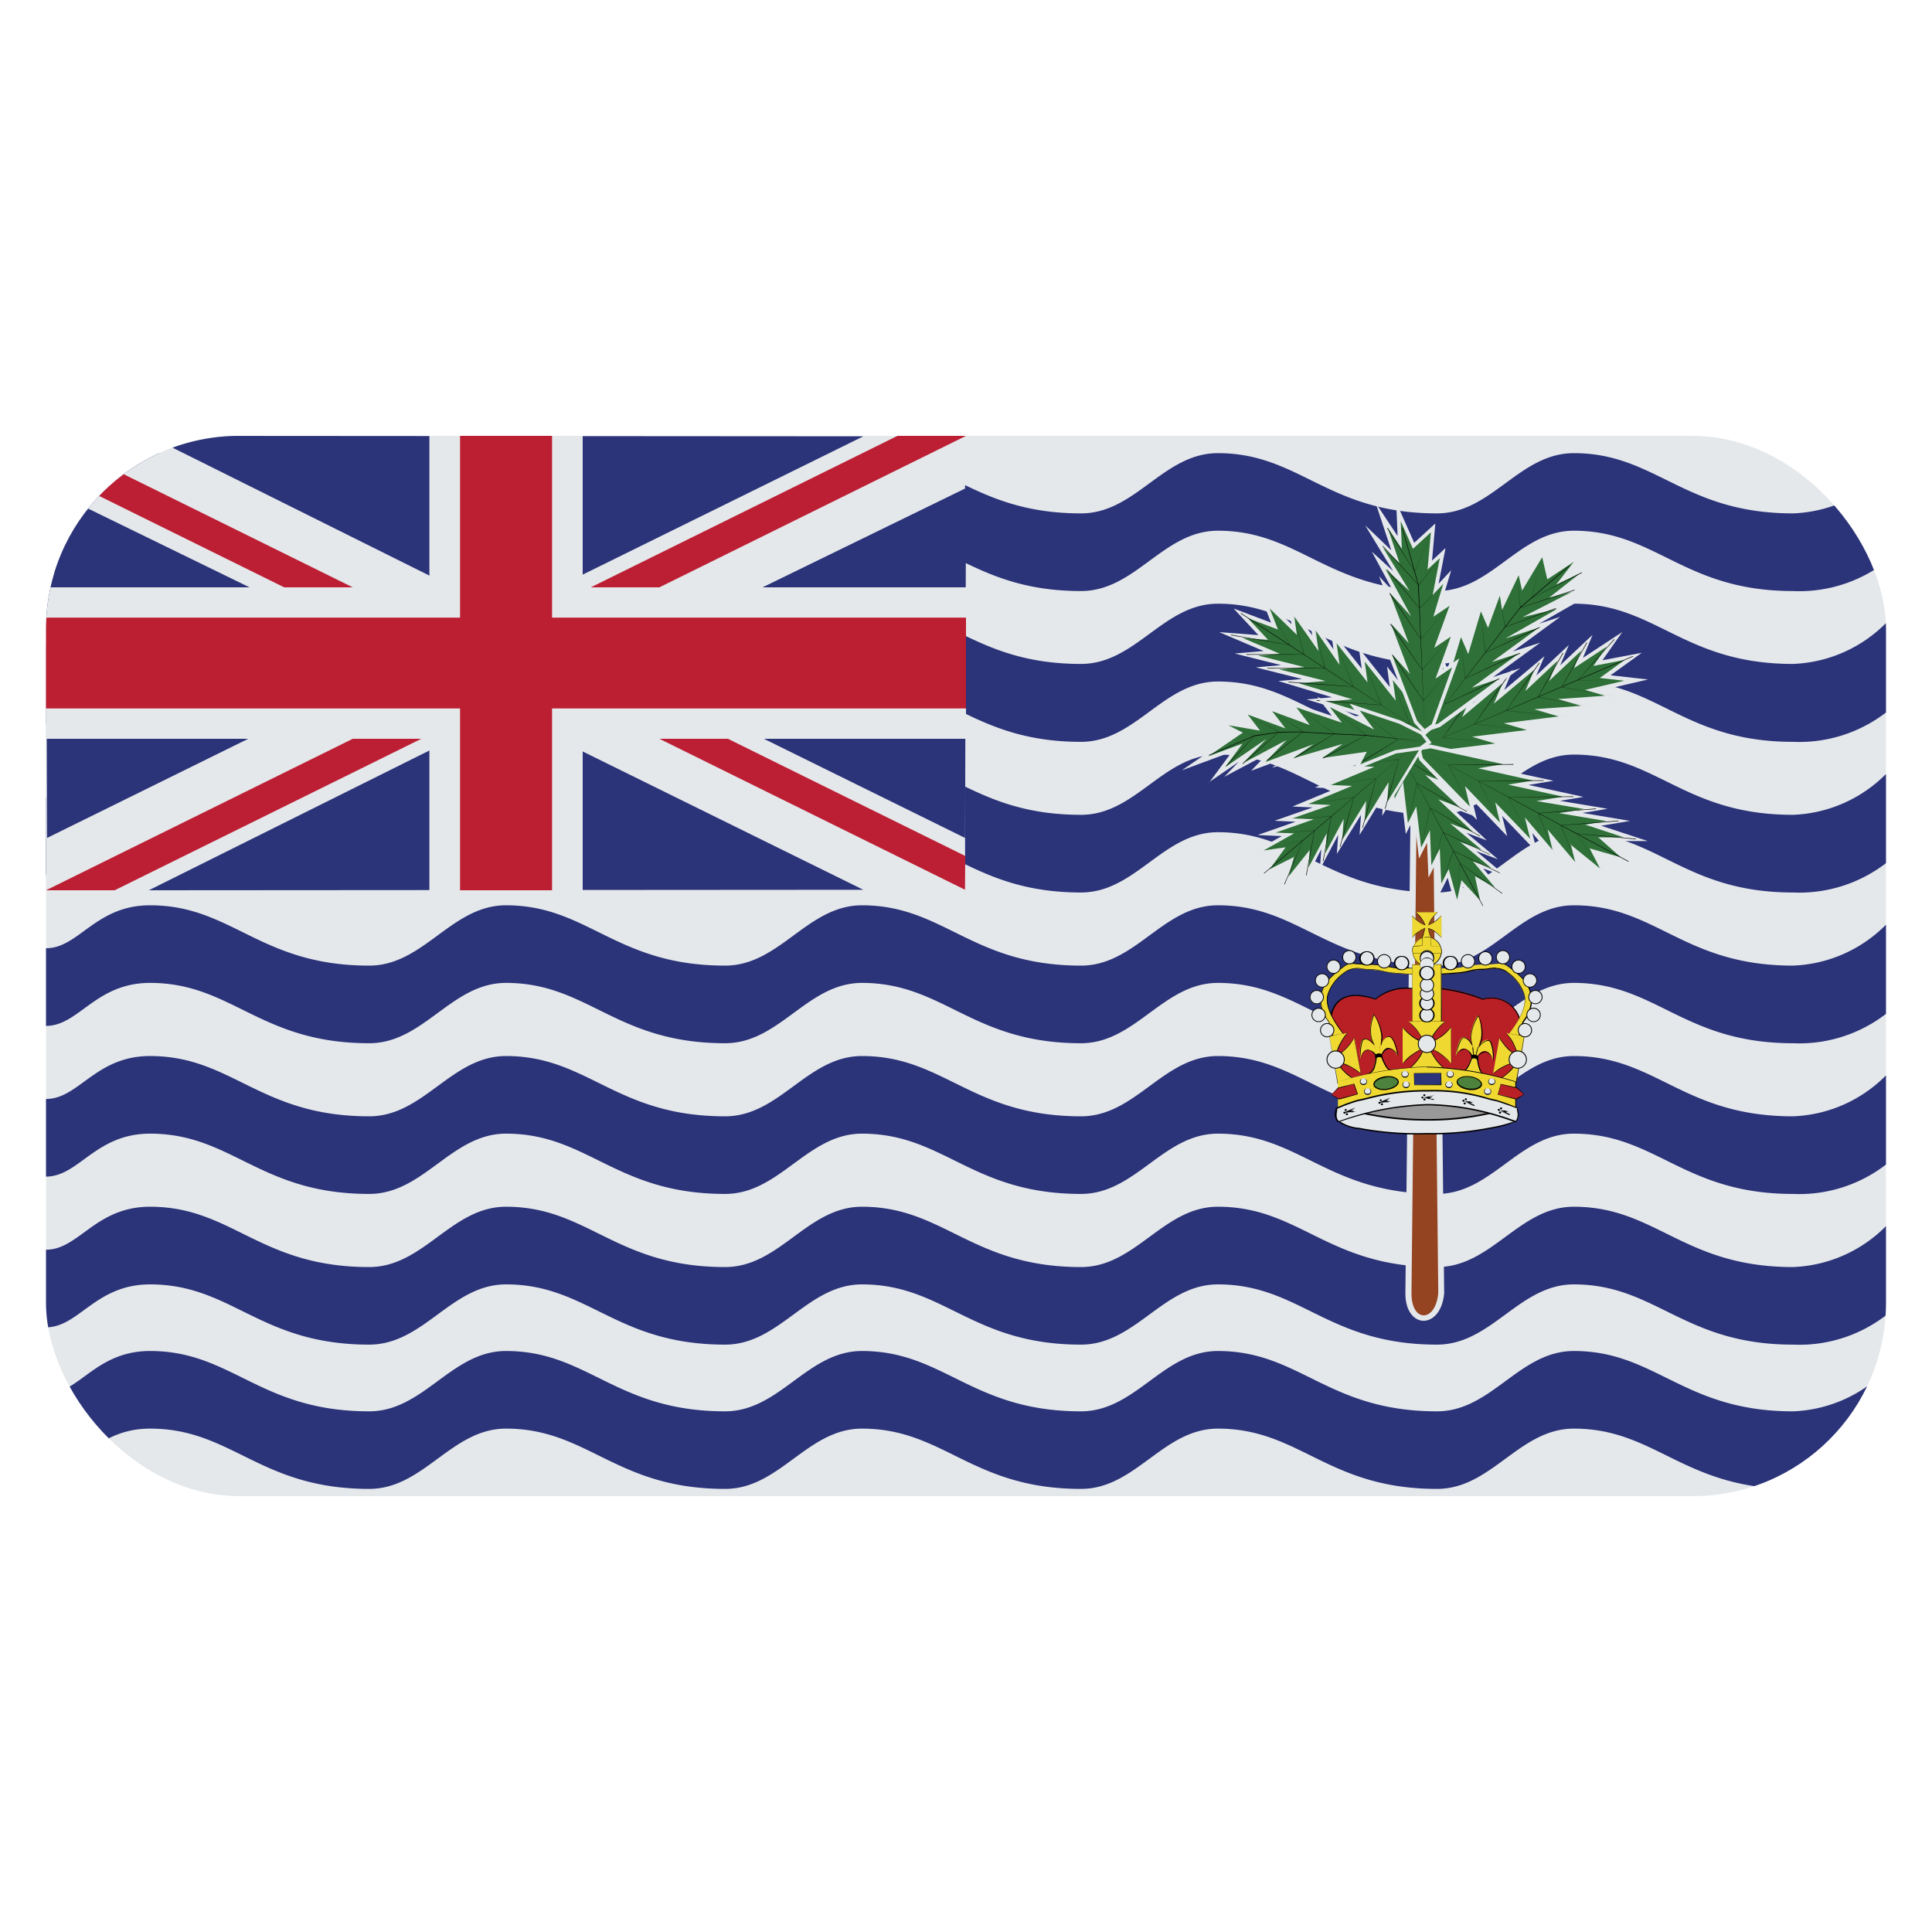 <svg id="Layer_1" data-name="Layer 1" xmlns="http://www.w3.org/2000/svg" xmlns:xlink="http://www.w3.org/1999/xlink" viewBox="0 0 40 40"><defs><style>.cls-1{fill:none;}.cls-2{clip-path:url(#clip-path);}.cls-14,.cls-3{fill:#e5e8eb;}.cls-4{clip-path:url(#clip-path-2);}.cls-15,.cls-5{fill:#2b3379;}.cls-10,.cls-12,.cls-14,.cls-16,.cls-17,.cls-18,.cls-5,.cls-6,.cls-8,.cls-9{fill-rule:evenodd;}.cls-6{fill:#bc1f34;}.cls-7{fill:#bc1f32;}.cls-8{fill:#944421;}.cls-9{fill:#2e7037;}.cls-10{fill:#99999a;}.cls-11,.cls-17{fill:#b92026;}.cls-12,.cls-13{fill:#efd931;}.cls-16{fill:#4d823c;}</style><clipPath id="clip-path"><rect id="SVGID" class="cls-1" x="0.953" y="9.024" width="38.094" height="21.952" rx="4"/></clipPath><clipPath id="clip-path-2"><rect id="SVGID-2" data-name="SVGID" class="cls-1" x="0.953" y="9.024" width="38.094" height="21.952"/></clipPath></defs><g class="cls-2"><rect class="cls-3" x="0.953" y="9.024" width="38.094" height="22.002"/><g class="cls-4"><path class="cls-5" d="M39.047,25.386a2.858,2.858,0,0,1-1.927.847c-2.268,0-2.834-1.249-4.535-1.249-1.134,0-1.7,1.249-2.834,1.249-2.268,0-2.835-1.249-4.535-1.249-1.134,0-1.7,1.249-2.835,1.249-2.266,0-2.834-1.249-4.534-1.249-1.134,0-1.7,1.249-2.835,1.249-2.268,0-2.834-1.249-4.535-1.249-1.134,0-1.7,1.249-2.834,1.249-2.268,0-2.834-1.249-4.535-1.249-1.134,0-1.474.89-2.155.89v1.607c.681,0,1.021-.889,2.155-.889,1.7,0,2.267,1.247,4.535,1.247,1.134,0,1.7-1.247,2.834-1.247,1.7,0,2.267,1.247,4.535,1.247,1.134,0,1.7-1.247,2.835-1.247,1.7,0,2.268,1.247,4.534,1.247,1.133,0,1.7-1.247,2.835-1.247,1.7,0,2.267,1.247,4.535,1.247,1.134,0,1.7-1.247,2.834-1.247,1.7,0,2.267,1.247,4.535,1.247a2.939,2.939,0,0,0,1.927-.607Z"/><path class="cls-5" d="M39.047,28.372a2.849,2.849,0,0,1-1.927.848c-2.268,0-2.834-1.249-4.535-1.249-1.134,0-1.7,1.249-2.834,1.249-2.268,0-2.835-1.249-4.535-1.249-1.134,0-1.7,1.249-2.835,1.249-2.266,0-2.834-1.249-4.534-1.249-1.134,0-1.7,1.249-2.835,1.249-2.268,0-2.834-1.249-4.535-1.249-1.134,0-1.7,1.249-2.834,1.249-2.268,0-2.834-1.249-4.535-1.249-1.134,0-1.474.89-2.155.89v1.606c.681,0,1.021-.889,2.155-.889,1.7,0,2.267,1.248,4.535,1.248,1.134,0,1.7-1.248,2.834-1.248,1.7,0,2.267,1.248,4.535,1.248,1.134,0,1.7-1.248,2.835-1.248,1.7,0,2.268,1.248,4.534,1.248,1.133,0,1.7-1.248,2.835-1.248,1.7,0,2.267,1.248,4.535,1.248,1.134,0,1.7-1.248,2.834-1.248,1.7,0,2.267,1.248,4.535,1.248a2.944,2.944,0,0,0,1.927-.607Z"/><path class="cls-5" d="M39.047,22.265a2.853,2.853,0,0,1-1.927.847c-2.268,0-2.834-1.248-4.535-1.248-1.134,0-1.7,1.248-2.834,1.248-2.268,0-2.835-1.248-4.535-1.248-1.134,0-1.7,1.248-2.835,1.248-2.266,0-2.834-1.248-4.534-1.248-1.134,0-1.7,1.248-2.835,1.248-2.268,0-2.834-1.248-4.535-1.248-1.134,0-1.7,1.248-2.834,1.248-2.268,0-2.834-1.248-4.535-1.248-1.134,0-1.474.889-2.155.889V24.36c.681,0,1.021-.889,2.155-.889,1.7,0,2.267,1.248,4.535,1.248,1.134,0,1.7-1.248,2.834-1.248,1.7,0,2.267,1.248,4.535,1.248,1.134,0,1.7-1.248,2.835-1.248,1.7,0,2.268,1.248,4.534,1.248,1.133,0,1.7-1.248,2.835-1.248,1.7,0,2.267,1.248,4.535,1.248,1.134,0,1.7-1.248,2.834-1.248,1.7,0,2.267,1.248,4.535,1.248a2.938,2.938,0,0,0,1.927-.608Z"/><path class="cls-5" d="M39.047,19.145a2.858,2.858,0,0,1-1.927.847c-2.268,0-2.834-1.249-4.535-1.249-1.134,0-1.7,1.249-2.834,1.249-2.268,0-2.835-1.249-4.535-1.249-1.134,0-1.7,1.249-2.835,1.249-2.266,0-2.834-1.249-4.534-1.249-1.134,0-1.7,1.249-2.835,1.249-2.268,0-2.834-1.249-4.535-1.249-1.134,0-1.7,1.249-2.834,1.249-2.268,0-2.834-1.249-4.535-1.249-1.134,0-1.474.889-2.155.889V21.24c.681,0,1.021-.89,2.155-.89,1.7,0,2.267,1.249,4.535,1.249,1.134,0,1.7-1.249,2.834-1.249,1.7,0,2.267,1.249,4.535,1.249,1.134,0,1.7-1.249,2.835-1.249,1.7,0,2.268,1.249,4.534,1.249,1.133,0,1.7-1.249,2.835-1.249,1.7,0,2.267,1.249,4.535,1.249,1.134,0,1.7-1.249,2.834-1.249,1.7,0,2.267,1.249,4.535,1.249a2.938,2.938,0,0,0,1.927-.608Z"/><path class="cls-5" d="M39.047,16.025a2.862,2.862,0,0,1-1.927.845c-2.268,0-2.834-1.247-4.535-1.247-1.134,0-1.7,1.247-2.834,1.247-2.268,0-2.835-1.247-4.535-1.247-1.134,0-1.7,1.247-2.835,1.247-2.266,0-2.834-1.247-4.534-1.247-1.134,0-1.7,1.247-2.835,1.247-2.268,0-2.834-1.247-4.535-1.247-1.134,0-1.7,1.247-2.834,1.247-2.268,0-2.834-1.247-4.535-1.247-1.134,0-1.474.889-2.155.889V18.12c.681,0,1.021-.89,2.155-.89H17.847c1.7,0,2.268,1.248,4.534,1.248,1.133,0,1.7-1.248,2.835-1.248,1.7,0,2.267,1.248,4.535,1.248,1.134,0,1.7-1.248,2.834-1.248,1.7,0,2.267,1.248,4.535,1.248a2.944,2.944,0,0,0,1.927-.607Z"/><path class="cls-5" d="M39.047,12.9a2.858,2.858,0,0,1-1.927.846c-2.268,0-2.834-1.247-4.535-1.247-1.134,0-1.7,1.247-2.834,1.247-2.268,0-2.835-1.247-4.535-1.247-1.134,0-1.7,1.247-2.835,1.247-2.266,0-2.834-1.247-4.534-1.247-1.134,0-1.7,1.247-2.835,1.247-2.268,0-2.834-1.247-4.535-1.247-1.134,0-1.7,1.247-2.834,1.247-2.268,0-2.834-1.247-4.535-1.247-1.134,0-1.474.889-2.155.889V15c.681,0,1.021-.89,2.155-.89,1.7,0,2.267,1.249,4.535,1.249,1.134,0,1.7-1.249,2.834-1.249,1.7,0,2.267,1.249,4.535,1.249,1.134,0,1.7-1.249,2.835-1.249,1.7,0,2.268,1.249,4.534,1.249,1.133,0,1.7-1.249,2.835-1.249,1.7,0,2.267,1.249,4.535,1.249,1.134,0,1.7-1.249,2.834-1.249,1.7,0,2.267,1.249,4.535,1.249a2.95,2.95,0,0,0,1.927-.607Z"/><path class="cls-5" d="M39.047,9.784a2.858,2.858,0,0,1-1.927.845c-2.268,0-2.834-1.247-4.535-1.247-1.134,0-1.7,1.247-2.834,1.247-2.268,0-2.835-1.247-4.535-1.247-1.134,0-1.7,1.247-2.835,1.247-2.266,0-2.834-1.247-4.534-1.247-1.134,0-1.7,1.247-2.835,1.247-2.268,0-2.834-1.247-4.535-1.247-1.134,0-1.7,1.247-2.834,1.247-2.268,0-2.834-1.247-4.535-1.247-1.134,0-1.474.89-2.155.89v1.606c.681,0,1.021-.89,2.155-.89,1.7,0,2.267,1.249,4.535,1.249,1.134,0,1.7-1.249,2.834-1.249,1.7,0,2.267,1.249,4.535,1.249,1.134,0,1.7-1.249,2.835-1.249,1.7,0,2.268,1.249,4.534,1.249,1.133,0,1.7-1.249,2.835-1.249,1.7,0,2.267,1.249,4.535,1.249,1.134,0,1.7-1.249,2.834-1.249,1.7,0,2.267,1.249,4.535,1.249a2.944,2.944,0,0,0,1.927-.607Z"/><rect class="cls-3" x="0.953" y="9.024" width="19.028" height="9.409"/><polygon class="cls-5" points="0.974 17.349 0.953 10.105 8.35 13.713 0.974 17.349"/><polygon class="cls-5" points="19.981 17.349 20 10.105 12.604 13.713 19.981 17.349"/><polygon class="cls-5" points="17.874 18.422 3.081 18.432 10.448 14.762 17.874 18.422"/><polygon class="cls-5" points="17.874 9.034 3.081 9.024 10.448 12.693 17.874 9.034"/><polygon class="cls-6" points="12.232 12.16 13.652 12.16 20 9.024 18.581 9.024 12.232 12.16"/><polygon class="cls-6" points="0.953 9.024 0.953 9.725 5.883 12.16 7.303 12.16 0.953 9.024"/><polygon class="cls-6" points="19.985 17.722 15.071 15.296 13.652 15.296 19.979 18.421 19.985 17.722"/><polygon class="cls-6" points="0.953 18.432 2.374 18.432 8.722 15.296 7.303 15.296 0.953 18.432"/><rect class="cls-3" x="0.953" y="12.16" width="19.047" height="3.136"/><rect class="cls-3" x="8.89" y="9.024" width="3.174" height="9.408"/><rect class="cls-7" x="0.953" y="12.787" width="19.047" height="1.881"/><rect class="cls-7" x="9.525" y="9.024" width="1.905" height="9.408"/><path class="cls-8" d="M29.3,14.011,29.16,26.779c0,.672.615.672.681,0L29.7,14.011Z"/><path class="cls-3" d="M29.476,27.346c-.183,0-.379-.178-.379-.567l.136-12.83h.534v.062L29.9,26.779c-.038.393-.243.567-.428.567Zm-.117-13.273-.136,12.706c0,.612.5.6.555-.006l-.136-12.7Z"/><polygon class="cls-9" points="30.703 18.756 30.275 18.292 30.169 18.761 29.983 18.082 29.809 18.424 29.779 17.702 29.605 18.043 29.574 17.321 29.4 17.662 29.301 16.813 29.127 17.155 29.028 16.305 28.855 16.647 28.755 15.797 28.706 15.372 28.793 15.201 29.016 15.284 29.376 15.621 30.095 16.295 29.649 16.129 30.369 16.803 29.922 16.637 30.641 17.311 30.194 17.145 30.846 17.692 30.399 17.526 31.051 18.073 30.604 17.907 31.101 18.497 30.585 18.205 30.703 18.756"/><path class="cls-3" d="M30.173,18.9l-.2-.726-.192.379-.032-.722-.174.341-.03-.722-.166.326-.1-.849-.174.342-.1-.85-.174.342-.161-1.386.089-.19.266.067,1.212,1.132-.446-.166.719.674-.446-.166.719.674-.422-.157.653.547-.447-.166.651.547-.509-.189.535.636-.613-.348.129.6-.47-.507-.12.539Zm.083-.679.388.42-.107-.5.417.237-.458-.544.385.143-.652-.547.447.166-.652-.547.472.176-.719-.675.447.166-.72-.674.446.166-.957-.9-.213-.075-.043.154.138,1.144.174-.342.1.85.174-.341.1.849.182-.356.03.722.174-.341.031.721.154-.3.174.633.09-.4Z"/><polygon points="30.174 18.762 30.22 17.868 30.087 17.62 29.815 18.425 30.084 17.614 29.881 17.238 29.61 18.045 29.879 17.233 29.609 16.731 29.405 17.663 29.606 16.726 29.336 16.223 29.132 17.156 29.333 16.218 29.063 15.715 28.86 16.648 29.06 15.71 28.788 15.203 29.061 15.708 30.098 16.291 30.093 16.3 29.064 15.714 29.337 16.218 30.371 16.799 30.366 16.808 29.34 16.224 29.611 16.726 30.644 17.307 30.639 17.316 29.614 16.732 29.886 17.234 30.848 17.688 30.844 17.696 29.89 17.241 30.093 17.616 31.053 18.068 31.049 18.077 30.096 17.622 30.233 17.876 31.104 18.493 31.097 18.501 30.236 17.881 30.708 18.754 30.699 18.758 30.222 17.872 30.174 18.762 30.174 18.762"/><polygon class="cls-9" points="25.689 12.697 26.388 12.96 26.185 12.438 26.796 13.033 26.738 12.606 27.233 13.318 27.174 12.892 27.669 13.604 27.611 13.178 28.25 13.985 28.193 13.559 28.833 14.366 28.775 13.94 29.415 14.748 29.735 15.152 29.764 15.365 29.501 15.388 28.948 15.22 27.842 14.884 28.366 14.838 27.26 14.503 27.784 14.457 26.677 14.121 27.202 14.076 26.241 13.836 26.765 13.79 25.805 13.55 26.329 13.505 25.485 13.146 26.154 13.196 25.689 12.697"/><path class="cls-3" d="M29.5,15.428l-1.866-.566.524-.046-1.106-.335.525-.045L26.466,14.1l.492-.042L26,13.817l.524-.046-.962-.241.6-.051-.919-.391.81.061-.512-.55.774.292-.237-.611.66.642-.065-.478.494.712-.059-.426.5.713-.055-.406.64.807-.058-.426.64.807-.058-.426,1.052,1.328.043.274-.313.027Zm-1.445-.522,1.454.441.212-.019-.023-.171-.86-1.075.059.425-.641-.807.057.427-.639-.808.06.447-.493-.712.058.426-.5-.712.051.376L26.29,12.6l.168.433-.622-.234.418.448-.529-.04.768.327-.445.038.959.24-.524.046.962.241-.556.048L28,14.479l-.524.046,1.106.335-.525.046Z"/><polygon points="29.767 15.36 29.186 14.982 27.841 14.89 27.842 14.878 29.18 14.978 28.6 14.599 27.259 14.509 27.26 14.497 28.593 14.595 28.014 14.219 26.677 14.128 26.678 14.115 28.009 14.215 27.432 13.839 26.241 13.842 26.241 13.83 27.424 13.834 26.992 13.552 25.805 13.556 25.805 13.544 26.985 13.548 26.693 13.358 25.484 13.152 25.486 13.14 26.687 13.354 25.686 12.702 25.693 12.692 26.708 13.357 26.18 12.441 26.712 13.359 26.998 13.547 26.732 12.608 27.004 13.551 27.435 13.833 27.168 12.894 27.441 13.836 28.017 14.214 27.606 13.18 28.022 14.217 28.599 14.595 28.187 13.562 28.605 14.599 29.181 14.976 28.769 13.942 29.186 14.979 29.767 15.36 29.767 15.36"/><polygon class="cls-9" points="33.81 13.588 33.229 14.008 33.871 14.08 32.975 14.288 33.453 14.43 32.483 14.499 32.961 14.639 31.99 14.709 32.468 14.85 31.333 14.99 31.811 15.13 30.676 15.269 31.154 15.411 30.019 15.55 29.451 15.619 29.212 15.549 29.302 15.339 29.72 14.988 30.555 14.287 30.377 14.708 31.212 14.007 31.033 14.428 31.869 13.726 31.69 14.148 32.362 13.517 32.183 13.938 32.855 13.306 32.676 13.727 33.423 13.237 33.079 13.727 33.81 13.588"/><path class="cls-3" d="M29.448,15.661l-.292-.085.108-.253,1.4-1.179-.179.421.836-.7-.178.42.834-.7-.169.4.673-.631-.179.42.671-.631-.2.477.814-.534-.41.584.814-.155-.646.466.775.087-.978.227.546.162-.969.068.477.141-.97.07.449.132-1.134.14.478.141-1.135.139.478.141-1.908.234Zm-.18-.138.187.054,1.5-.183-.478-.142,1.134-.138-.477-.14,1.135-.141-.506-.149.971-.07-.479-.14.972-.069-.411-.121.815-.19-.51-.057.518-.374-.65.124.278-.4-.68.447.155-.366-.672.632.179-.421-.671.631.188-.444-.836.7.179-.421-.835.7.179-.422-1.121.941-.061.153Z"/><polygon points="29.215 15.555 29.87 15.274 30.55 14.283 30.561 14.29 29.876 15.271 30.529 14.99 31.207 14.004 31.218 14.011 30.535 14.988 31.187 14.708 31.864 13.723 31.874 13.73 31.193 14.705 31.844 14.425 32.357 13.514 32.368 13.52 31.851 14.423 32.339 14.213 32.849 13.303 32.86 13.309 32.345 14.21 32.676 14.068 33.418 13.233 33.427 13.241 32.682 14.066 33.808 13.582 33.813 13.593 32.667 14.082 33.871 14.074 32.662 14.084 32.34 14.222 33.454 14.424 32.333 14.225 31.847 14.432 32.962 14.633 31.84 14.435 31.191 14.712 32.469 14.843 31.185 14.715 30.533 14.993 31.812 15.124 30.527 14.995 29.876 15.273 31.155 15.404 29.87 15.275 29.215 15.555 29.215 15.555"/><polygon class="cls-9" points="33.716 17.836 32.991 17.628 33.251 18.132 32.578 17.588 32.682 18.008 32.113 17.337 32.216 17.758 31.646 17.087 31.75 17.507 31.025 16.753 31.13 17.173 30.405 16.418 30.508 16.839 29.784 16.085 29.421 15.707 29.369 15.497 29.627 15.454 30.197 15.578 31.335 15.826 30.818 15.912 31.957 16.16 31.439 16.246 32.578 16.494 32.06 16.58 33.043 16.745 32.526 16.831 33.509 16.996 32.991 17.081 33.871 17.372 33.199 17.375 33.716 17.836"/><path class="cls-3" d="M33.377,18.286l-.73-.59.116.472-.569-.672.1.421-.569-.67.1.4-.725-.755.105.421-.726-.756.1.421-1.194-1.243-.073-.27.3-.051,1.929.417-.516.087,1.139.247-.518.086,1.138.248-.487.081.985.165-.518.086.983.165-.595.1.96.317-.816,0,.572.509-.806-.23.306.592Zm-.868-.806.617.5-.214-.415.644.185-.464-.413.529,0-.8-.264.44-.073-.983-.165.516-.085-.982-.165.55-.091-1.14-.249.517-.085L30.6,15.907l.518-.086-1.5-.327-.2.035.042.169.971,1-.1-.422.725.755-.1-.42.724.754-.109-.441.571.672-.1-.422.569.672-.091-.369Z"/><polygon points="33.256 18.129 32.625 17.256 32.321 17.093 32.687 18.006 32.315 17.089 31.854 16.841 32.222 17.756 31.848 16.838 31.233 16.508 31.756 17.505 31.228 16.504 30.612 16.173 31.135 17.171 30.607 16.17 29.991 15.839 30.513 16.837 29.986 15.836 29.366 15.503 29.988 15.835 31.335 15.82 31.335 15.832 29.994 15.838 30.612 16.169 31.957 16.154 31.957 16.166 30.618 16.172 31.235 16.502 32.578 16.488 32.578 16.5 31.241 16.505 31.858 16.835 33.042 16.739 33.043 16.751 31.866 16.839 32.324 17.085 33.508 16.99 33.509 17.002 32.332 17.089 32.646 17.256 33.872 17.366 33.871 17.378 32.651 17.26 33.72 17.831 33.713 17.841 32.629 17.258 33.256 18.129 33.256 18.129"/><polygon class="cls-9" points="26.169 18.084 26.533 17.582 25.978 17.661 26.663 17.277 26.225 17.257 27.013 16.982 26.575 16.962 27.362 16.686 26.924 16.666 27.828 16.292 27.39 16.273 28.294 15.897 27.856 15.879 28.76 15.505 29.212 15.318 29.431 15.328 29.417 15.533 29.169 15.937 28.676 16.745 28.704 16.331 28.21 17.138 28.238 16.725 27.743 17.532 27.772 17.119 27.395 17.827 27.422 17.415 27.045 18.123 27.073 17.71 26.593 18.311 26.738 17.799 26.169 18.084"/><path class="cls-3" d="M26.511,18.471l.171-.6-.627.314.4-.552-.659.094.742-.417-.5-.022.787-.275-.437-.02.788-.276-.416-.019.9-.373-.438-.02.9-.375-.439-.019,1.5-.622.271.009-.016.242-.822,1.351.027-.414-.494.808.029-.414-.5.808.027-.392-.377.708.027-.413L27,18.287l.032-.466-.519.65Zm.283-.74-.119.419.441-.552-.024.361.377-.708-.028.413.379-.71-.031.435.495-.807L28.255,17l.494-.806-.028.414.665-1.088.008-.154-.184-.008-1.192.5.437.018-.9.376.439.019-.905.374.462.022-.787.275.438.02-.788.275.379.017-.629.353.452-.064-.328.452.511-.257Z"/><polygon points="26.598 18.312 26.588 18.307 26.972 17.409 26.173 18.087 26.166 18.079 26.979 17.392 25.979 17.666 26.983 17.389 26.983 17.389 27.21 17.197 26.225 17.263 27.215 17.193 27.56 16.901 26.576 16.967 27.565 16.897 28.026 16.508 26.924 16.671 28.03 16.504 28.492 16.113 27.391 16.278 28.497 16.11 28.958 15.721 27.857 15.884 28.962 15.717 29.428 15.324 28.964 15.717 28.682 16.746 28.671 16.744 28.96 15.721 28.497 16.113 28.215 17.139 28.204 17.137 28.493 16.117 28.031 16.51 27.749 17.533 27.738 17.531 28.026 16.513 27.565 16.905 27.4 17.828 27.389 17.826 27.56 16.91 27.216 17.202 27.05 18.124 27.039 18.122 27.211 17.206 26.975 17.406 26.598 18.312 26.598 18.312"/><polygon class="cls-9" points="32.762 11.466 32.059 11.931 31.944 11.432 31.529 12.122 31.454 11.79 31.116 12.497 31.068 12.171 30.805 12.896 30.655 12.547 30.391 13.428 30.241 13.079 29.977 13.961 29.826 13.612 29.563 14.492 29.431 14.933 29.507 15.108 29.788 15.017 30.278 14.66 31.256 13.944 30.692 14.127 31.67 13.413 31.106 13.595 32.084 12.88 31.52 13.063 32.497 12.504 31.83 12.663 32.883 12.124 32.244 12.289 33.016 11.683 32.347 11.998 32.762 11.466"/><path class="cls-3" d="M29.484,15.156l-.089-.208L29.82,13.5l.15.349.264-.882.15.349.264-.88.154.357.283-.779.051.353.332-.694.078.348.414-.689.125.539.855-.566-.461.592.835-.394-.9.705.8-.206-1.077.552.616-.147-.886.506.436-.142-.978.716.565-.182-.978.713.563-.183-1.664,1.218-.328.107Zm.349-1.429-.364,1.217.058.116.249-.08,1.259-.924-.564.184.979-.715-.564.182.978-.714-.693.224,1.07-.611-.718.171,1.028-.528-.479.125.646-.508-.5.238.367-.473-.55.364-.106-.459-.415.691-.072-.317-.344.721-.045-.3L30.808,13l-.147-.341-.263.882-.15-.35-.265.882-.15-.349Z"/><polygon points="29.512 15.111 29.922 14.579 29.82 13.769 29.926 14.575 30.336 14.043 30.234 13.237 30.339 14.039 30.75 13.507 30.657 12.706 30.754 13.502 31.162 12.973 31.034 12.323 31.166 12.968 31.474 12.572 31.423 11.941 31.478 12.568 31.716 12.366 31.904 11.581 31.719 12.363 32.485 11.712 32.493 11.721 31.714 12.383 32.749 11.849 32.755 11.859 31.711 12.387 31.711 12.385 31.485 12.578 32.6 12.209 32.603 12.22 31.476 12.586 31.171 12.978 32.211 12.59 32.216 12.601 31.165 12.985 30.758 13.509 31.875 12.983 31.881 12.994 30.753 13.516 30.344 14.041 31.47 13.518 31.475 13.529 30.338 14.048 29.929 14.574 31.039 14.045 31.044 14.056 29.924 14.581 29.512 15.111 29.512 15.111"/><polygon class="cls-9" points="28.952 10.595 29.267 11.303 29.671 10.929 29.602 11.7 29.869 11.45 29.723 12.204 29.963 11.947 29.742 12.681 30.085 12.451 29.769 13.319 30.111 13.088 29.795 13.956 30.138 13.725 29.822 14.593 29.663 15.027 29.492 15.144 29.306 14.941 29.109 14.418 28.713 13.376 29.082 13.782 28.687 12.739 29.057 13.144 28.662 12.102 29.031 12.507 28.54 11.598 29.011 12.029 28.444 11.101 28.89 11.526 28.603 10.667 28.979 11.233 28.952 10.595"/><path class="cls-3" d="M29.486,15.193l-.208-.228-.67-1.761.369.407-.394-1.043.369.406-.4-1.043.3.324-.45-.834.439.4-.578-.946.543.518-.327-.985.457.69-.029-.7.373.84.437-.4-.069.77.28-.262-.143.739.261-.279-.237.788.351-.236-.317.868.343-.232-.316.869.343-.232L29.7,15.04l-.212.153Zm-.668-1.646.523,1.381.156.167.144-.1.423-1.177-.343.232.316-.869-.343.232.317-.87-.335.225.205-.68-.22.235.149-.768-.254.238.069-.773-.371.343L29,10.79l.024.576-.294-.443.245.734-.348-.331.556.909-.5-.46.532.984-.443-.487.394,1.043-.369-.406.395,1.044-.369-.406Z"/><polygon points="29.497 15.143 29.469 14.509 28.827 13.566 28.836 13.56 29.468 14.5 29.44 13.867 28.783 12.924 28.793 12.918 29.44 13.859 29.411 13.227 28.766 12.288 28.776 12.282 29.411 13.219 29.383 12.589 28.721 11.805 28.729 11.798 29.382 12.581 29.358 12.105 28.625 11.308 28.633 11.301 29.356 12.095 29.277 11.819 28.718 10.934 28.728 10.928 29.275 11.81 29.027 10.931 29.038 10.929 29.294 11.837 29.603 11.07 29.295 11.841 29.372 12.112 29.793 11.587 29.373 12.119 29.392 12.59 29.891 12.084 29.393 12.596 29.419 13.228 29.977 12.58 29.419 13.233 29.445 13.865 30.013 13.218 29.445 13.871 29.471 14.503 30.038 13.855 29.471 14.509 29.497 15.143 29.497 15.143"/><polygon class="cls-9" points="24.741 15.805 25.658 15.176 25.199 14.942 26.003 15.078 25.726 14.718 26.508 15.006 26.232 14.647 27.013 14.935 26.737 14.575 27.679 14.89 27.403 14.531 28.322 15 28.046 14.639 28.988 14.956 29.449 15.19 29.586 15.37 29.403 15.495 28.898 15.566 28.082 15.899 28.231 15.611 27.221 15.753 27.588 15.502 26.555 15.798 26.923 15.546 26.05 15.868 26.44 15.465 25.544 15.941 25.935 15.536 25.2 16.039 25.612 15.482 24.741 15.805"/><path class="cls-3" d="M25.036,16.2l.471-.636-1.039.385,1.117-.765-.622-.317.952.161-.3-.388.782.289-.277-.359.782.288-.272-.355.942.317-.3-.395.92.469-.25-.327L29,14.92l.466.236.174.222-.216.148L28.9,15.6l-.9.37.162-.315-1.1.154.308-.21-1.033.295.308-.211-.742.275.339-.351-.895.476.3-.31-.615.421Zm.682-.794-.354.478.855-.585-.482.5.9-.477-.442.457,1-.371-.427.293,1.033-.3-.426.292.923-.129-.135.261.72-.293.515-.074.135-.1-.115-.15-.447-.223-.82-.275.3.395-.92-.468.251.326-.943-.317.281.366-.782-.288.277.358-.782-.288.255.333-.656-.111.3.152-.719.492.7-.261Z"/><polygon points="25.396 15.863 25.388 15.855 25.957 15.247 25.033 15.641 25.028 15.631 25.975 15.227 25.508 15.063 25.98 15.226 26.479 15.154 25.873 14.833 26.486 15.153 26.907 15.147 26.973 15.151 26.977 15.148 26.378 14.756 26.984 15.148 26.979 15.151 27.629 15.19 26.885 14.669 27.635 15.19 28.284 15.219 27.547 14.656 28.291 15.22 28.889 15.286 28.191 14.755 28.896 15.287 29.587 15.364 28.905 15.294 28.937 15.319 28.212 15.768 28.206 15.758 28.931 15.318 28.898 15.293 28.274 15.23 27.397 15.703 27.391 15.693 28.267 15.23 27.621 15.201 26.818 15.689 26.811 15.68 27.615 15.2 26.966 15.162 26.237 15.747 26.23 15.738 26.96 15.161 26.907 15.158 26.474 15.166 25.731 15.819 25.724 15.81 26.467 15.167 25.966 15.243 25.396 15.863 25.396 15.863"/><polygon class="cls-10" points="27.956 22.976 29.54 22.696 31.192 22.976 30.425 23.291 29.013 23.314 27.956 22.976"/><path d="M29.011,23.321l-1.058-.337,1.586-.3,1.654.28-.765.33-1.417.023Zm.528-.617-1.582.28,1.057.322,1.411-.023.764-.315-1.65-.264Z"/><path class="cls-11" d="M29.553,20.446c-.277.1-.583-.133-1.083.241,0,0-.872-.37-.938.481,0,.035.138.242.158.227.109-.083-.052.082-.052.1a.086.086,0,0,0,.021.048.136.136,0,0,1,.022.072c0,.045-.1.168-.056.212a.394.394,0,0,1,.045.212.434.434,0,0,0,.045.161.212.212,0,0,1,.052.119,1.835,1.835,0,0,1,.01.2c-.008.031.049.071.1.087s.707.027,1.628.012,1.227.128,1.607-.009a.086.086,0,0,0,.064-.1.263.263,0,0,1,.017-.131c.016-.022.123-.19.1-.223.02-.018.17.086.075-.006a1.008,1.008,0,0,1,.026-.327c.015-.052.034-.151.059-.17s-.042-.087-.037-.1a.171.171,0,0,1,.047-.07.93.93,0,0,0,.018-.32.615.615,0,0,0-.785-.485,3.077,3.077,0,0,0-1.143-.241Z"/><path d="M30.736,22.686c-.1,0-.215-.008-.348-.019-.193-.014-.428-.033-.741-.033H29.5c-.891.015-1.574.006-1.632-.012s-.118-.059-.107-.1a.694.694,0,0,0-.006-.119c0-.032,0-.061,0-.079a.193.193,0,0,0-.049-.11.453.453,0,0,1-.048-.17.39.39,0,0,0-.042-.2c-.033-.034,0-.095.025-.15a.211.211,0,0,0,.028-.07.126.126,0,0,0-.017-.061.1.1,0,0,1-.026-.06c0-.011.012-.029.053-.079l.009-.012a.617.617,0,0,1-.168-.24c.037-.475.322-.574.554-.574a1.165,1.165,0,0,1,.4.081.974.974,0,0,1,.775-.221.786.786,0,0,0,.3-.02,3.275,3.275,0,0,1,1.153.241.629.629,0,0,1,.79.483.93.93,0,0,1-.015.337.193.193,0,0,0-.048.071c.034.05.058.086.033.105a.4.4,0,0,0-.045.127,1.257,1.257,0,0,0-.039.351c.032.03.038.041.034.051l-.056-.006a.235.235,0,0,0-.054-.019c.033.027-.1.217-.1.22a.277.277,0,0,0-.014.121.1.1,0,0,1-.072.11,1.071,1.071,0,0,1-.38.06Zm-1.089-.078c.314,0,.55.019.743.034a1.678,1.678,0,0,0,.717-.041.071.071,0,0,0,.055-.08.27.27,0,0,1,.02-.142c.028-.037.114-.187.1-.208a.072.072,0,0,1,.084,0c-.041-.039.011-.324.016-.343.027-.109.041-.161.063-.177,0-.007-.017-.039-.025-.051l-.016-.043a.183.183,0,0,1,.051-.075h0a1.045,1.045,0,0,0,.014-.307A.6.6,0,0,0,30.7,20.7a3.509,3.509,0,0,0-1.141-.24.893.893,0,0,1-.308.021.989.989,0,0,0-.771.217h0a1.447,1.447,0,0,0-.4-.077c-.322,0-.5.185-.528.549a.662.662,0,0,0,.144.214c.025-.022.032-.024.037-.024.019.019.013.028-.028.078a.409.409,0,0,0-.047.064l.02.04a.158.158,0,0,1,.023.077.225.225,0,0,1-.03.084c-.023.044-.05.1-.03.12a.388.388,0,0,1,.049.221.421.421,0,0,0,.042.152.223.223,0,0,1,.055.128c0,.017,0,.046,0,.077a.593.593,0,0,1,0,.127c0,.02.041.056.09.072s.678.025,1.624.011l.143,0Z"/><path class="cls-12" d="M28.435,20.994a.924.924,0,0,0-.049.5,1.014,1.014,0,0,0,.074.17c-.036-.056-.12-.164-.214-.155-.119.009-.088.388-.081.411h0c0-.01.032-.169.15-.18.077-.006.148.077.175.112l0,.035a1.892,1.892,0,0,1-.055.232c-.049.134-.246.165-.279.169l.43-.038h0l.43-.038c-.033,0-.238.007-.318-.116a1.378,1.378,0,0,1-.106-.217l0-.036c.017-.039.066-.133.144-.14.116-.01.184.141.191.15h0c0-.024-.062-.4-.181-.388-.094.008-.149.128-.171.19a1.037,1.037,0,0,0,.027-.179.934.934,0,0,0-.169-.477Zm.027.668.009.015.01.038.039.126c0-.005-.054-.172-.058-.179Zm.116-.011c0,.008-.013.181-.014.186l.008-.168v.037s0-.047,0-.055Z"/><path d="M28.162,22.293v-.016h0c.038-.005.226-.036.272-.163a.9.9,0,0,0,.043-.174.542.542,0,0,1,.012-.059c-.028-.06-.093-.136-.164-.136-.054,0-.116.036-.149.168l0,0c.023-.142.091-.176.142-.181h0a.256.256,0,0,1,.181.116.4.4,0,0,1,0,.1.981.981,0,0,1-.043.177.276.276,0,0,1-.18.148l.322-.028.368-.033A.3.3,0,0,1,28.7,22.1a.77.77,0,0,1-.083-.167.448.448,0,0,0-.023-.051c.013-.084.064-.18.145-.188a.253.253,0,0,1,.2.148c-.011-.026-.073-.372-.179-.372s-.145.12-.169.185a1.715,1.715,0,0,1,.012-.181,1.083,1.083,0,0,0-.151-.462.815.815,0,0,0-.053.479.951.951,0,0,0,.063.15l0,0,.015.022-.024-.029c-.039-.033-.108-.115-.186-.115a.058.058,0,0,0-.05.026.764.764,0,0,0-.036.369.6.6,0,0,1,.023-.378.069.069,0,0,1,.051-.032h0a.247.247,0,0,1,.178.1.53.53,0,0,1-.046-.107.913.913,0,0,1,.054-.505.935.935,0,0,1,.183.485,1.07,1.07,0,0,1-.019.138c.021-.07.074-.151.154-.158h0c.13,0,.189.372.189.4-.069-.094-.126-.141-.189-.141-.082.007-.13.1-.147.135a1.08,1.08,0,0,0,.11.246A.353.353,0,0,0,29,22.2h0l.023,0L29,22.2a3.094,3.094,0,0,1-.4.05l-.434.039Z"/><path class="cls-12" d="M28.473,21.847a.131.131,0,0,1,.067-.03.165.165,0,0,1,.073.016l.007.063a.156.156,0,0,0-.073-.017.14.14,0,0,0-.066.03Z"/><path d="M28.475,21.924l-.01-.076a.121.121,0,0,1,.074-.039h0a.2.2,0,0,1,.076.017l.012.069c-.011.007-.044-.009-.074-.009a.133.133,0,0,0-.068.029l-.011.009Z"/><path class="cls-12" d="M30.6,21.015a.925.925,0,0,0-.152.476,1,1,0,0,0,.036.182c-.023-.064-.082-.186-.177-.2-.118-.015-.166.36-.166.384h0c.006-.008.067-.159.185-.145.076.009.128.105.147.145l0,.036a1.63,1.63,0,0,1-.1.215c-.076.121-.275.111-.309.108.008,0,.324.038.429.052h0l.429.05c-.033-.005-.233-.043-.287-.179a1.583,1.583,0,0,1-.058-.235c0-.011,0-.023,0-.034.025-.035.093-.117.17-.108.117.013.151.176.156.186h0c.006-.025.024-.4-.1-.417-.094-.012-.173.094-.208.15a1.058,1.058,0,0,0,.065-.169.925.925,0,0,0-.065-.5l0,0Zm-.115.659.007.018v.037l.012.132s-.018-.179-.02-.187Zm.117.015c0,.007-.052.173-.054.177L30.6,21.7l-.007.037a.525.525,0,0,1,.017-.052Z"/><path d="M30.923,22.332l-.428-.051-.429-.051h0l0-.008v.008c.11-.014.242-.028.3-.12a.8.8,0,0,0,.077-.16.379.379,0,0,1,.025-.055c-.016-.068-.067-.16-.139-.169a.208.208,0,0,0-.173.133l0,0c.038-.1.095-.147.161-.147a.242.242,0,0,1,.169.15.407.407,0,0,1-.026.1.836.836,0,0,1-.079.163.286.286,0,0,1-.227.111c.087.006.267.027.342.037l.321.037a.305.305,0,0,1-.186-.155.855.855,0,0,1-.045-.176.336.336,0,0,0-.013-.059c.029-.075.092-.153.17-.153s.138.07.171.181a.983.983,0,0,0-.06-.37.054.054,0,0,0-.04-.027h0c-.093,0-.163.091-.2.146a1.348,1.348,0,0,1,.05-.175,1.045,1.045,0,0,0-.052-.484h0a.848.848,0,0,0-.151.459.95.95,0,0,0,.032.167l0,0,.007.015-.015-.026c-.03-.041-.085-.15-.171-.16-.021-.006-.034.007-.047.02a.8.8,0,0,0-.109.348.609.609,0,0,1,.1-.359.075.075,0,0,1,.053-.025.226.226,0,0,1,.159.132.533.533,0,0,1-.02-.108.911.911,0,0,1,.159-.485.914.914,0,0,1,.076.512,1.232,1.232,0,0,1-.05.136.217.217,0,0,1,.17-.128.077.077,0,0,1,.067.035.822.822,0,0,1,.051.393c-.049-.114-.1-.171-.165-.179h0a.226.226,0,0,0-.161.1.668.668,0,0,0,.011.089.814.814,0,0,0,.044.174c.052.131.244.167.282.173l0,.016Zm-.4-.43-.019-.038s0-.009-.013-.114l-.007-.073.008.018v-.021H30.5s0,.024.006.05l0,.007c0,.008.012.13.012.13l0,.042Zm.038-.032v0c-.014-.009-.006-.036,0-.069l.018-.064h0a.347.347,0,0,1,.016-.05l-.01.016h0l.027-.052-.02.094v0a.648.648,0,0,1-.017.063l-.019.065h0v0Z"/><path class="cls-12" d="M30.461,21.856a.156.156,0,0,1,.072-.015.17.17,0,0,1,.066.032l0,.063a.163.163,0,0,0-.068-.032.145.145,0,0,0-.071.015Z"/><path d="M30.6,21.952l-.012-.01a.152.152,0,0,0-.063-.03h0a.152.152,0,0,0-.064.014l-.006-.07a.114.114,0,0,1,.07-.023.176.176,0,0,1,.081.034l0,.085Z"/><path class="cls-12" d="M27.647,21.619l.17-.2h0c-.347-.443-.365-.7-.326-.826a.9.9,0,0,1,.326-.44c.208-.171.351-.076.547-.076a2.3,2.3,0,0,1,.416.065c.17.021.625.042.625.042v-.117h0c-.2-.037-.455,0-.625-.043a1.875,1.875,0,0,0-.5-.053c-.181,0-.313-.053-.43.022a2.337,2.337,0,0,0-.364.311.663.663,0,0,0-.143.461.727.727,0,0,0,.143.365.677.677,0,0,1,.091.268c.026.075.065.236.065.226Z"/><path d="M27.647,21.625c-.006,0-.006,0-.021-.057s-.034-.128-.05-.172a.479.479,0,0,1-.017-.077.406.406,0,0,0-.073-.191.729.729,0,0,1-.144-.368.674.674,0,0,1,.145-.466,2.353,2.353,0,0,1,.365-.312.435.435,0,0,1,.276-.033,1.517,1.517,0,0,0,.157.01,1.872,1.872,0,0,1,.5.055,1.461,1.461,0,0,0,.31.023,1.779,1.779,0,0,1,.314.019v.011l.006,0,0,0h0l0,.111c-.009.007-.463-.015-.631-.036a1.549,1.549,0,0,1-.161-.031.939.939,0,0,0-.255-.033.9.9,0,0,1-.151-.015.464.464,0,0,0-.392.089.888.888,0,0,0-.324.437c-.041.134-.017.384.325.82l-.008.009h0l-.005.009h0l-.161.2Zm.364-1.671a.266.266,0,0,0-.152.039,2.273,2.273,0,0,0-.363.31.654.654,0,0,0-.142.456.715.715,0,0,0,.142.362.424.424,0,0,1,.075.2.586.586,0,0,0,.017.075c.016.044.036.121.05.172l.011.043.163-.2c-.345-.433-.368-.687-.327-.823a.883.883,0,0,1,.328-.443.466.466,0,0,1,.4-.091,1.148,1.148,0,0,0,.149.013.972.972,0,0,1,.259.034,1.476,1.476,0,0,0,.158.031c.169.021.624.042.624.042l-.007-.111a2.476,2.476,0,0,0-.306-.013,1.426,1.426,0,0,1-.313-.023,1.848,1.848,0,0,0-.494-.054c-.057,0-.109-.006-.158-.01s-.08-.008-.116-.008Z"/><path class="cls-12" d="M31.4,21.619l-.17-.2h0c.347-.443.365-.7.326-.826a.9.9,0,0,0-.326-.44c-.208-.171-.352-.076-.547-.076a2.3,2.3,0,0,0-.416.065c-.17.021-.625.042-.625.042v-.117h0c.2-.037.455,0,.625-.043a1.872,1.872,0,0,1,.494-.053c.183,0,.313-.053.431.022a2.337,2.337,0,0,1,.364.311.663.663,0,0,1,.143.461.727.727,0,0,1-.143.365.647.647,0,0,0-.091.268c-.026.075-.065.236-.065.226Z"/><path d="M31.4,21.625l0,0-.17-.205c.342-.444.366-.694.325-.828a.881.881,0,0,0-.324-.437.465.465,0,0,0-.392-.089.909.909,0,0,1-.151.015.953.953,0,0,0-.256.033,1.5,1.5,0,0,1-.159.031c-.17.021-.625.043-.625.043l-.007-.124a1.408,1.408,0,0,1,.319-.025,1.408,1.408,0,0,0,.311-.024,1.893,1.893,0,0,1,.5-.054,1.482,1.482,0,0,0,.157-.01.437.437,0,0,1,.277.033,2.4,2.4,0,0,1,.365.312.67.67,0,0,1,.146.466.733.733,0,0,1-.145.368.4.4,0,0,0-.073.191.444.444,0,0,1-.018.076c-.014.044-.034.116-.048.168s-.016.062-.022.062Zm-.434-1.585a.4.4,0,0,1,.268.1.891.891,0,0,1,.328.443c.041.136.018.39-.327.831l.162.189.013-.047c.014-.052.034-.125.049-.168a.454.454,0,0,0,.016-.075.417.417,0,0,1,.076-.2.721.721,0,0,0,.142-.362.654.654,0,0,0-.142-.456,2.31,2.31,0,0,0-.363-.31.419.419,0,0,0-.268-.031c-.049,0-.1.01-.159.01a1.869,1.869,0,0,0-.492.053,1.377,1.377,0,0,1-.314.024,1.762,1.762,0,0,0-.312.019l.005.111c.006-.006.451-.027.618-.048a1.476,1.476,0,0,0,.158-.031.966.966,0,0,1,.259-.034,1.148,1.148,0,0,0,.149-.013.868.868,0,0,1,.134-.013Z"/><rect class="cls-13" x="29.24" y="19.965" width="0.604" height="1.223"/><path d="M29.852,21.2H29.24l-.007-1.23.611-.007.008,1.237Zm-.015-1.23-.6.007.007,1.216.59-.008V19.965Z"/><path class="cls-12" d="M29.313,18.886a.724.724,0,0,1,.115.12.806.806,0,0,1,.084.148.847.847,0,0,1-.151-.083.725.725,0,0,1-.121-.114v.455a.774.774,0,0,1,.121-.114.889.889,0,0,1,.151-.084.988.988,0,0,0-.043.15,1.1,1.1,0,0,1-.143.243l.372.024s-.062-.194-.087-.267a.959.959,0,0,1-.039-.15.878.878,0,0,1,.152.084.741.741,0,0,1,.12.114v-.455a.7.7,0,0,1-.12.114.838.838,0,0,1-.152.083.927.927,0,0,1,.085-.148.772.772,0,0,1,.115-.12Z"/><path d="M29.7,19.636l-.379-.025a1.643,1.643,0,0,0,.139-.248,1.059,1.059,0,0,1,.043-.148c-.01.011-.083.043-.143.087a.782.782,0,0,0-.12.112l-.008-.457h0c.01,0,.062.063.128.111a.823.823,0,0,0,.147.081c-.011-.01-.043-.082-.087-.14a.7.7,0,0,0-.114-.12l.462-.008c0,.009-.062.061-.111.128a.856.856,0,0,0-.083.144c.011-.01.084-.042.143-.085a.818.818,0,0,0,.12-.113l.008.457h0c-.009,0-.061-.062-.127-.11a.811.811,0,0,0-.148-.083c.006.009.017.072.042.143l.089.274Zm-.194-.426c.006.006-.021.074-.037.155a1.086,1.086,0,0,1-.144.244l.362.017-.084-.261a.959.959,0,0,1-.039-.15.376.376,0,0,1,.159.08.776.776,0,0,1,.121.114l-.008-.448a.449.449,0,0,1-.113.114.866.866,0,0,1-.153.083.453.453,0,0,1,.08-.155.791.791,0,0,1,.116-.121l-.453.008a.464.464,0,0,1,.115.113.822.822,0,0,1,.084.15c-.006.01-.091-.03-.157-.078a.789.789,0,0,1-.122-.115l.008.448a.426.426,0,0,1,.114-.113.931.931,0,0,1,.151-.085Z"/><path class="cls-12" d="M29.842,19.7a.3.3,0,1,1-.3-.3.3.3,0,0,1,.3.3Z"/><path d="M29.543,20a.3.3,0,1,1,.306-.3.3.3,0,0,1-.306.3Zm0-.593a.29.29,0,1,0,.292.29.292.292,0,0,0-.292-.29Z"/><path class="cls-12" d="M29.25,19.738h.595s.009-.114-.034-.157h-.185l0-.171h-.175l0,.171s-.124.006-.181.006c-.026.07-.023.076-.023.076Z"/><path d="M29.849,19.742h-.6l-.014-.078a.274.274,0,0,1,.023-.078l.185-.009V19.41l.179,0,.009.176.18,0c.047.044.039.156.038.161v0Zm-.4-.328,0,.167a1.375,1.375,0,0,1-.186.011.269.269,0,0,0-.019.07l.01.075.587,0c0-.02,0-.113-.033-.149l-.182,0-.008-.176-.171,0Z"/><path class="cls-12" d="M29.159,21.147a1.219,1.219,0,0,1,.192.2,1.4,1.4,0,0,1,.141.249,1.516,1.516,0,0,1-.252-.139,1.249,1.249,0,0,1-.2-.19v.757a1.237,1.237,0,0,1,.2-.188,1.4,1.4,0,0,1,.252-.14,1.424,1.424,0,0,1-.141.25,1.238,1.238,0,0,1-.192.2h.768a1.269,1.269,0,0,1-.193-.2,1.353,1.353,0,0,1-.141-.25,1.366,1.366,0,0,1,.252.14,1.289,1.289,0,0,1,.2.188v-.757a1.3,1.3,0,0,1-.2.19,1.474,1.474,0,0,1-.252.139,1.327,1.327,0,0,1,.141-.249,1.249,1.249,0,0,1,.193-.2Z"/><path d="M29.927,22.149h-.768c0-.012.105-.1.186-.208a1.3,1.3,0,0,0,.139-.245c-.016.016-.139.07-.24.145a1.3,1.3,0,0,0-.2.186l-.012-.761c.008,0,.1.1.213.185a1.483,1.483,0,0,0,.247.136c-.016-.016-.071-.137-.146-.237a1.181,1.181,0,0,0-.19-.2l.772-.012c0,.013-.106.1-.188.21a1.4,1.4,0,0,0-.139.244c.017-.016.141-.071.241-.143a1.239,1.239,0,0,0,.2-.189l.012.761c-.011,0-.1-.1-.213-.182a1.325,1.325,0,0,0-.247-.139c.016.017.071.138.145.239a1.263,1.263,0,0,0,.192.2l.014.011Zm-.438-.46a.744.744,0,0,1-.133.26,1.21,1.21,0,0,1-.193.2l.746-.011a1.236,1.236,0,0,1-.18-.188,1.408,1.408,0,0,1-.143-.252.778.778,0,0,1,.263.133,1.251,1.251,0,0,1,.2.189l-.011-.748a.8.8,0,0,1-.192.19,1.456,1.456,0,0,1-.254.14.727.727,0,0,1,.134-.259,1.175,1.175,0,0,1,.194-.2l-.758.011a.759.759,0,0,1,.191.189,1.462,1.462,0,0,1,.142.25.763.763,0,0,1-.262-.131,1.217,1.217,0,0,1-.2-.191l.011.748a.762.762,0,0,1,.192-.188,1.361,1.361,0,0,1,.253-.141Z"/><path class="cls-12" d="M27.7,22.433l.377-.066a1.252,1.252,0,0,1-.224-.163,1.427,1.427,0,0,1-.183-.222,1.455,1.455,0,0,1,.273.094,1.284,1.284,0,0,1,.232.152l-.133-.745a1.3,1.3,0,0,1-.166.221,1.413,1.413,0,0,1-.223.18,1.464,1.464,0,0,1,.094-.27,1.3,1.3,0,0,1,.155-.228l-.378.066Z"/><path d="M27.693,22.44v-.006l-.175-.981.382-.074c.006.012-.085.116-.147.238a1.518,1.518,0,0,0-.093.264c.014-.018.125-.092.211-.182a1.283,1.283,0,0,0,.165-.219l.145.747c0,.019-.117-.084-.241-.145a1.435,1.435,0,0,0-.267-.093c.019.014.095.125.184.21a1.175,1.175,0,0,0,.223.162l-.386.079Zm.2-1.059-.372.077.18.967.366-.063a.788.788,0,0,1-.222-.153,1.352,1.352,0,0,1-.184-.224.7.7,0,0,1,.281.086,1.255,1.255,0,0,1,.233.153l-.143-.735a.781.781,0,0,1-.155.219,1.34,1.34,0,0,1-.224.181.739.739,0,0,1,.085-.277,1.253,1.253,0,0,1,.155-.231Z"/><path class="cls-12" d="M31.184,21.386a1.264,1.264,0,0,1,.154.228,1.424,1.424,0,0,1,.095.27,1.447,1.447,0,0,1-.224-.18,1.26,1.26,0,0,1-.165-.221l-.133.745a1.284,1.284,0,0,1,.232-.152,1.455,1.455,0,0,1,.273-.094,1.363,1.363,0,0,1-.183.222,1.252,1.252,0,0,1-.224.163l.378.066.175-.981Z"/><path d="M31.393,22.44l-.385-.067c0-.012.12-.079.22-.174a1.345,1.345,0,0,0,.18-.217c-.019.013-.15.045-.263.1a1.3,1.3,0,0,0-.23.151l.123-.752h0c.013,0,.081.12.176.218a1.339,1.339,0,0,0,.219.177c-.014-.019-.046-.147-.1-.259a1.214,1.214,0,0,0-.153-.227l.384.056-.17.994Zm.022-.464a.737.737,0,0,1-.178.233,1.315,1.315,0,0,1-.225.164l.37.052.173-.975-.367-.057a.779.779,0,0,1,.156.218,1.424,1.424,0,0,1,.095.272.953.953,0,0,1-.235-.175,1.322,1.322,0,0,1-.166-.222l-.12.738a.821.821,0,0,1,.222-.153,1.367,1.367,0,0,1,.275-.1Z"/><path class="cls-12" d="M27.7,22.4l0,.542a6.626,6.626,0,0,1,1.838-.309,6.628,6.628,0,0,1,1.839.309V22.4a6.619,6.619,0,0,0-1.839-.31,6.632,6.632,0,0,0-1.841.31Z"/><path d="M31.389,22.946l-.009,0a6.665,6.665,0,0,0-1.837-.309,6.672,6.672,0,0,0-1.836.309L27.7,22.4a6.388,6.388,0,0,1,1.847-.316,6.722,6.722,0,0,1,1.842.309l0,.558Zm-1.846-.854A6.688,6.688,0,0,0,27.7,22.4l.008.536a6.154,6.154,0,0,1,1.831-.316,6.675,6.675,0,0,1,1.833.307V22.4h0a6.976,6.976,0,0,0-1.833-.3Z"/><path class="cls-14" d="M27.616,21.329a.14.14,0,0,1-.279,0,.14.14,0,0,1,.279,0Z"/><path d="M27.478,21.476a.147.147,0,1,1,.147-.147.149.149,0,0,1-.147.147Zm0-.277a.13.13,0,1,0,.13.13.132.132,0,0,0-.13-.13Z"/><path class="cls-14" d="M27.437,21.014a.14.14,0,1,1-.14-.139.139.139,0,0,1,.14.139Z"/><path d="M27.3,21.161a.148.148,0,1,1,.149-.147.147.147,0,0,1-.149.147Zm0-.278a.131.131,0,1,0,.132.131.131.131,0,0,0-.132-.131Z"/><path class="cls-14" d="M27.4,20.644a.141.141,0,1,1-.14-.139.139.139,0,0,1,.14.139Z"/><path d="M27.26,20.79a.147.147,0,1,1,.149-.146.147.147,0,0,1-.149.146Zm0-.276a.13.13,0,1,0,.132.13.131.131,0,0,0-.132-.13Z"/><path class="cls-14" d="M27.513,20.3a.14.14,0,1,1-.14-.139.14.14,0,0,1,.14.139Z"/><path d="M27.373,20.446a.147.147,0,1,1,.148-.147.148.148,0,0,1-.148.147Zm0-.278a.131.131,0,1,0,.131.131.132.132,0,0,0-.131-.131Z"/><path class="cls-14" d="M27.749,20.015a.14.14,0,1,1-.139-.139.139.139,0,0,1,.139.139Z"/><path d="M27.61,20.162a.147.147,0,1,1,.148-.147.148.148,0,0,1-.148.147Zm0-.277a.13.13,0,1,0,.131.13.131.131,0,0,0-.131-.13Z"/><path class="cls-14" d="M28.074,19.818a.14.14,0,1,1-.14-.138.139.139,0,0,1,.14.138Z"/><path d="M27.934,19.964a.146.146,0,1,1,.148-.146.147.147,0,0,1-.148.146Zm0-.275a.129.129,0,1,0,.131.129.131.131,0,0,0-.131-.129Z"/><path class="cls-14" d="M28.436,19.843A.141.141,0,1,1,28.3,19.7a.14.14,0,0,1,.141.139Z"/><path d="M28.3,19.989a.147.147,0,1,1,0-.293.147.147,0,1,1,0,.293Zm0-.277a.13.13,0,1,0,.133.131.131.131,0,0,0-.133-.131Z"/><path class="cls-14" d="M28.8,19.9a.14.14,0,1,1-.14-.139.14.14,0,0,1,.14.139Z"/><path d="M28.657,20.049a.147.147,0,1,1,.148-.147.147.147,0,0,1-.148.147Zm0-.277a.13.13,0,1,0,.131.13.131.131,0,0,0-.131-.13Z"/><path class="cls-14" d="M29.159,19.939a.14.14,0,1,1-.14-.139.139.139,0,0,1,.14.139Z"/><path d="M29.019,20.085a.147.147,0,1,1,0-.293.147.147,0,1,1,0,.293Zm0-.276a.13.13,0,1,0,.132.13.131.131,0,0,0-.132-.13Z"/><path class="cls-14" d="M31.432,21.329a.14.14,0,1,0,.139-.139.139.139,0,0,0-.139.139Z"/><path d="M31.571,21.476a.147.147,0,1,1,.148-.147.146.146,0,0,1-.148.147Zm0-.277a.13.13,0,1,0,.131.13.131.131,0,0,0-.131-.13Z"/><path class="cls-14" d="M31.61,21.014a.141.141,0,1,0,.14-.139.139.139,0,0,0-.14.139Z"/><path d="M31.75,21.161a.148.148,0,1,1,.149-.147.148.148,0,0,1-.149.147Zm0-.278a.131.131,0,1,0,.132.131.131.131,0,0,0-.132-.131Z"/><path class="cls-14" d="M31.648,20.644a.14.14,0,1,0,.14-.139.139.139,0,0,0-.14.139Z"/><path d="M31.788,20.79a.147.147,0,1,1,.148-.146.147.147,0,0,1-.148.146Zm0-.276a.13.13,0,1,0,.131.13.132.132,0,0,0-.131-.13Z"/><path class="cls-14" d="M31.536,20.3a.14.14,0,0,0,.28,0,.14.14,0,0,0-.28,0Z"/><path d="M31.676,20.446a.147.147,0,1,1,0-.294.147.147,0,1,1,0,.294Zm0-.278a.131.131,0,1,0,.131.131.132.132,0,0,0-.131-.131Z"/><path class="cls-14" d="M31.3,20.015a.14.14,0,1,0,.14-.139.139.139,0,0,0-.14.139Z"/><path d="M31.439,20.162a.147.147,0,1,1,.148-.147.148.148,0,0,1-.148.147Zm0-.277a.13.13,0,1,0,.131.13.131.131,0,0,0-.131-.13Z"/><path class="cls-14" d="M30.974,19.818a.14.14,0,1,0,.14-.138.139.139,0,0,0-.14.138Z"/><path d="M31.114,19.964a.146.146,0,1,1,.149-.146.147.147,0,0,1-.149.146Zm0-.275a.129.129,0,1,0,.132.129.13.13,0,0,0-.132-.129Z"/><path class="cls-14" d="M30.612,19.843a.14.14,0,1,0,.14-.139.139.139,0,0,0-.14.139Z"/><path d="M30.752,19.989a.147.147,0,1,1,.149-.146.147.147,0,0,1-.149.146Zm0-.277a.13.13,0,1,0,.132.131.131.131,0,0,0-.132-.131Z"/><path class="cls-14" d="M30.251,19.9a.14.14,0,1,0,.14-.139.14.14,0,0,0-.14.139Z"/><path d="M30.391,20.049a.147.147,0,1,1,.149-.147.148.148,0,0,1-.149.147Zm0-.277a.13.13,0,1,0,.132.13.131.131,0,0,0-.132-.13Z"/><path class="cls-14" d="M29.889,19.939a.14.14,0,1,0,.14-.139.139.139,0,0,0-.14.139Z"/><path d="M30.029,20.085a.147.147,0,1,1,0-.293.147.147,0,1,1,0,.293Zm0-.276a.13.13,0,1,0,.132.13.131.131,0,0,0-.132-.13Z"/><path class="cls-14" d="M29.683,21.018a.14.14,0,1,1-.14-.138.14.14,0,0,1,.14.138Z"/><path d="M29.543,21.165a.147.147,0,1,1,0-.293.147.147,0,1,1,0,.293Zm0-.277a.13.13,0,1,0,0,.26.13.13,0,1,0,0-.26Z"/><path class="cls-14" d="M29.683,20.772a.14.14,0,1,1-.14-.138.139.139,0,0,1,.14.138Z"/><path d="M29.543,20.919a.147.147,0,1,1,0-.293.147.147,0,1,1,0,.293Zm0-.276a.13.13,0,1,0,.131.129.131.131,0,0,0-.131-.129Z"/><path class="cls-14" d="M29.683,20.574a.14.14,0,1,1-.14-.138.14.14,0,0,1,.14.138Z"/><path d="M29.543,20.721a.147.147,0,1,1,.148-.147.148.148,0,0,1-.148.147Zm0-.276a.13.13,0,1,0,.131.129.131.131,0,0,0-.131-.129Z"/><path class="cls-14" d="M29.683,20.4a.14.14,0,1,1-.14-.139.14.14,0,0,1,.14.139Z"/><path d="M29.543,20.542a.147.147,0,1,1,.148-.147.148.148,0,0,1-.148.147Zm0-.277a.13.13,0,1,0,.131.13.131.131,0,0,0-.131-.13Z"/><path class="cls-14" d="M29.683,19.818a.14.14,0,1,1-.14-.138.139.139,0,0,1,.14.138Z"/><path d="M29.543,19.964a.146.146,0,1,1,.148-.146.147.147,0,0,1-.148.146Zm0-.275a.129.129,0,1,0,.131.129.131.131,0,0,0-.131-.129Z"/><path class="cls-14" d="M29.683,19.843a.14.14,0,1,1-.14-.139.139.139,0,0,1,.14.139Z"/><path d="M29.543,19.989a.147.147,0,1,1,.148-.146.147.147,0,0,1-.148.146Zm0-.277a.13.13,0,1,0,0,.26.13.13,0,1,0,0-.26Z"/><path class="cls-14" d="M29.683,19.971a.14.14,0,1,1-.14-.138.139.139,0,0,1,.14.138Z"/><path d="M29.543,20.117a.146.146,0,1,1,.148-.146.147.147,0,0,1-.148.146Zm0-.276a.13.13,0,1,0,0,.259.13.13,0,1,0,0-.259Z"/><path class="cls-14" d="M29.683,20.146a.14.14,0,1,1-.14-.138.14.14,0,0,1,.14.138Z"/><path d="M29.543,20.293a.147.147,0,1,1,0-.293.147.147,0,1,1,0,.293Zm0-.277a.13.13,0,1,0,.131.13.132.132,0,0,0-.131-.13Z"/><path class="cls-14" d="M29.722,21.614a.181.181,0,0,1-.362,0,.181.181,0,0,1,.362,0Z"/><path d="M29.541,21.8a.188.188,0,1,1,.19-.188.189.189,0,0,1-.19.188Zm0-.358a.17.17,0,1,0,.172.17.171.171,0,0,0-.172-.17Z"/><path class="cls-14" d="M27.832,21.938a.181.181,0,1,1-.182-.179.18.18,0,0,1,.182.179Z"/><path d="M27.65,22.125a.188.188,0,1,1,.191-.187.188.188,0,0,1-.191.187Zm0-.357a.17.17,0,1,0,.173.17.171.171,0,0,0-.173-.17Z"/><path class="cls-14" d="M31.6,21.938a.181.181,0,1,1-.18-.179.179.179,0,0,1,.18.179Z"/><path d="M31.423,22.125a.188.188,0,1,1,.189-.187.189.189,0,0,1-.189.187Zm0-.357a.17.17,0,1,0,.171.17.171.171,0,0,0-.171-.17Z"/><rect class="cls-15" x="29.28" y="22.221" width="0.559" height="0.24"/><path d="M29.845,22.467H29.28l-.007-.246.565-.007.007.253Zm-.014-.246-.551.006.006.234.545-.007v-.233Z"/><path class="cls-16" d="M30.169,22.4c0,.072.116.141.255.156s.249-.033.248-.106-.117-.141-.254-.155-.249.034-.249.105Z"/><path d="M30.47,22.568h0l-.047,0c-.148-.016-.264-.09-.265-.168a.084.084,0,0,1,.027-.061.273.273,0,0,1,.187-.058l.047,0c.146.015.262.089.264.167a.087.087,0,0,1-.026.063.273.273,0,0,1-.187.057ZM30.4,22.3a.278.278,0,0,0-.2.049.062.062,0,0,0-.02.045c0,.065.113.131.244.145l.045,0a.252.252,0,0,0,.17-.05.061.061,0,0,0,.02-.047c0-.064-.113-.13-.244-.144Z"/><polygon class="cls-17" points="27.705 22.525 27.565 22.663 27.728 22.756 28.106 22.656 28.038 22.444 27.705 22.525"/><path d="M27.726,22.765l-.165-.094.138-.152.337-.083.078.217-.388.112Zm.3-.318-.322.087-.136.135.157.078.374-.1-.073-.2Z"/><polygon class="cls-17" points="31.412 22.525 31.552 22.663 31.39 22.756 31.012 22.656 31.079 22.444 31.412 22.525"/><path d="M31.392,22.765l-.382-.1.061-.223.344.076.144.14-.167.108Zm-.315-.313-.056.207.368.088.159-.091-.142-.124-.329-.08Z"/><path class="cls-16" d="M28.948,22.4c0,.072-.116.141-.254.156s-.249-.033-.248-.106.116-.141.254-.155.25.034.248.105Z"/><path d="M28.648,22.568a.268.268,0,0,1-.186-.057.084.084,0,0,1-.027-.063c0-.078.118-.152.264-.167l.048,0a.273.273,0,0,1,.187.058.089.089,0,0,1,.026.062c0,.077-.119.151-.265.167l-.047,0Zm.1-.266c-.176.016-.288.082-.289.147a.062.062,0,0,0,.02.046.246.246,0,0,0,.17.05l.045,0c.13-.014.242-.08.243-.145a.055.055,0,0,0-.019-.045.246.246,0,0,0-.17-.051Z"/><path class="cls-14" d="M29.158,22.237a.068.068,0,0,1-.068.069.068.068,0,1,1,.068-.069Z"/><path d="M29.09,22.312a.076.076,0,0,1-.075-.075c0-.078.149-.08.149,0a.073.073,0,0,1-.074.075Zm0-.136a.063.063,0,0,0-.064.061c0,.071.127.071.127,0a.062.062,0,0,0-.063-.061Z"/><path class="cls-14" d="M29.18,22.455a.069.069,0,0,1-.069.068.068.068,0,1,1,0-.136.069.069,0,0,1,.069.068Z"/><path d="M29.111,22.528a.074.074,0,0,1-.074-.073c0-.082.149-.081.149,0a.074.074,0,0,1-.075.073Zm0-.136a.063.063,0,0,0-.063.063c0,.069.126.068.126,0a.063.063,0,0,0-.063-.063Z"/><path class="cls-14" d="M28.3,22.392a.067.067,0,0,1-.069.066.066.066,0,0,1-.068-.066.068.068,0,0,1,.068-.069.069.069,0,0,1,.069.069Z"/><path d="M28.229,22.464a.073.073,0,0,1-.074-.072c0-.082.149-.081.149,0a.073.073,0,0,1-.075.072Zm0-.135a.063.063,0,0,0-.062.063c0,.067.126.067.126,0a.064.064,0,0,0-.064-.063Z"/><path class="cls-14" d="M28.384,22.6a.069.069,0,1,1-.068-.068.068.068,0,0,1,.068.068Z"/><path d="M28.316,22.669a.075.075,0,0,1-.075-.074c0-.081.149-.082.149,0a.074.074,0,0,1-.074.074Zm0-.136a.063.063,0,0,0-.063.062c0,.069.125.069.125,0a.062.062,0,0,0-.062-.062Z"/><path class="cls-14" d="M29.956,22.237a.069.069,0,1,0,.069-.067.069.069,0,0,0-.069.067Z"/><path d="M30.025,22.312a.074.074,0,0,1-.075-.075c0-.08.15-.08.15,0a.074.074,0,0,1-.075.075Zm0-.136a.062.062,0,0,0-.063.061c0,.071.126.071.127,0a.063.063,0,0,0-.064-.061Z"/><path class="cls-14" d="M29.935,22.455A.069.069,0,1,0,30,22.387a.068.068,0,0,0-.069.068Z"/><path d="M30,22.528a.074.074,0,0,1-.075-.073c0-.082.149-.082.149,0a.074.074,0,0,1-.074.073Zm0-.136a.064.064,0,0,0-.064.063c0,.069.127.069.127,0A.063.063,0,0,0,30,22.392Z"/><path class="cls-14" d="M30.817,22.392a.068.068,0,0,0,.136,0,.068.068,0,1,0-.136,0Z"/><path d="M30.885,22.464a.072.072,0,0,1-.074-.072c0-.082.148-.082.148,0a.072.072,0,0,1-.074.072Zm0-.135a.063.063,0,0,0-.063.063c0,.068.126.068.126,0a.063.063,0,0,0-.063-.063Z"/><path class="cls-14" d="M30.73,22.6a.069.069,0,1,0,.069-.068.068.068,0,0,0-.069.068Z"/><path d="M30.8,22.669a.075.075,0,0,1-.075-.074c0-.081.15-.082.149,0a.074.074,0,0,1-.074.074Zm0-.136a.063.063,0,0,0-.063.062c0,.069.126.069.126,0a.063.063,0,0,0-.063-.062Z"/><path class="cls-3" d="M30.948,23.34a2.666,2.666,0,0,0,.437-.123c-.044-.077-.121-.137-.061-.111.032.013.058-.092-.036-.173a6.036,6.036,0,0,1-1.75.25,6.108,6.108,0,0,1-1.778-.258.235.235,0,0,0-.071.206.189.189,0,0,0,.018.077,1.041,1.041,0,0,0,.445.159,6.269,6.269,0,0,0,1.385.105,6.38,6.38,0,0,0,1.411-.132Z"/><path d="M29.537,23.485a6.305,6.305,0,0,1-1.312-.092l-.076-.013a.893.893,0,0,1-.452-.162.223.223,0,0,1-.022-.087.238.238,0,0,1,.076-.216,6.49,6.49,0,0,0,1.787.254,6.042,6.042,0,0,0,1.746-.249.162.162,0,0,1,.078.174h0l-.04.024a.348.348,0,0,1,.078.093,1.765,1.765,0,0,1-.447.142l-.11.021a6.309,6.309,0,0,1-1.3.111Zm-1.781-.547a.2.2,0,0,0-.052.163.211.211,0,0,0,.015.1.818.818,0,0,0,.424.149l.087.016a6.436,6.436,0,0,0,1.307.091,6.254,6.254,0,0,0,1.3-.111l.111-.02a2.738,2.738,0,0,0,.431-.121.309.309,0,0,1-.062-.063L31.29,23.1l.048-.019a.145.145,0,0,0-.058-.133,5.719,5.719,0,0,1-1.742.253,6.111,6.111,0,0,1-1.782-.258Z"/><path class="cls-3" d="M28.124,22.781a3.194,3.194,0,0,0-.453.166h0c0,.034-.058.193.036.274a6.118,6.118,0,0,1,1.862-.351,5.592,5.592,0,0,1,1.812.351c.094-.081.03-.24.036-.274h0a3.194,3.194,0,0,0-.453-.166,4.416,4.416,0,0,0-1.395-.2,5.37,5.37,0,0,0-1.445.2Z"/><path d="M31.384,23.238l-.1-.032a5.348,5.348,0,0,0-1.719-.321,5.969,5.969,0,0,0-1.816.337l-.055.011a.252.252,0,0,1-.046-.243v-.009l.013-.045a3.328,3.328,0,0,1,.457-.169c.058-.01.122-.026.2-.045a4.671,4.671,0,0,1,1.25-.154,3.868,3.868,0,0,1,1.2.151,1.641,1.641,0,0,0,.193.048,3.374,3.374,0,0,1,.458.168l.012.057a.251.251,0,0,1-.046.241l-.006,0Zm-3.7-.28c.006,0,0,.016,0,.037-.01.06-.028.161.037.217a5.809,5.809,0,0,1,1.853-.355,5.386,5.386,0,0,1,1.728.323l.08.027A.237.237,0,0,0,31.409,23a.175.175,0,0,1,0-.051c-.058-.025-.389-.141-.443-.151a2,2,0,0,1-.2-.049,3.834,3.834,0,0,0-1.2-.149,4.631,4.631,0,0,0-1.243.153c-.076.019-.142.035-.2.045a3.371,3.371,0,0,0-.448.164Z"/><path class="cls-18" d="M27.884,22.979a.023.023,0,0,1-.045.005.021.021,0,0,1,.02-.023.022.022,0,0,1,.025.018Z"/><path class="cls-1" d="M27.884,22.979a.023.023,0,0,1-.045.005.021.021,0,0,1,.02-.023A.022.022,0,0,1,27.884,22.979Z"/><path class="cls-18" d="M27.859,23.035a.021.021,0,0,1-.021.022.02.02,0,0,1-.024-.017.02.02,0,0,1,.019-.023.023.023,0,0,1,.026.018Z"/><path class="cls-1" d="M27.859,23.035a.021.021,0,0,1-.021.022.02.02,0,0,1-.024-.017.02.02,0,0,1,.019-.023A.023.023,0,0,1,27.859,23.035Z"/><path class="cls-18" d="M27.908,23.065a.021.021,0,0,1-.02.023.024.024,0,0,1-.026-.018.021.021,0,0,1,.02-.022.022.022,0,0,1,.026.017Z"/><path class="cls-1" d="M27.908,23.065a.021.021,0,0,1-.02.023.024.024,0,0,1-.026-.018.021.021,0,0,1,.02-.022A.022.022,0,0,1,27.908,23.065Z"/><polygon class="cls-18" points="27.865 23.028 28.062 22.937 27.967 23 28.031 22.992 27.975 23.024 28.072 23.02 27.865 23.028"/><polygon points="27.81 23.041 28.057 22.927 27.969 23.011 28.056 22.928 27.908 23.015 27.997 23.012 28.03 22.981 28.001 23.012 28.072 23.009 27.98 23.033 28.07 23.01 27.975 23.035 27.988 23.021 27.81 23.041 27.81 23.041"/><path class="cls-18" d="M28.61,22.774a.021.021,0,0,1-.02.023.023.023,0,0,1-.025-.018.023.023,0,0,1,.045,0Z"/><path class="cls-1" d="M28.61,22.774a.021.021,0,0,1-.02.023.023.023,0,0,1-.025-.018.023.023,0,0,1,.045,0Z"/><path class="cls-18" d="M28.585,22.83a.021.021,0,0,1-.021.022.022.022,0,0,1-.025-.017.022.022,0,0,1,.021-.023.022.022,0,0,1,.025.018Z"/><path class="cls-1" d="M28.585,22.83a.021.021,0,0,1-.021.022.022.022,0,0,1-.025-.017.022.022,0,0,1,.021-.023A.022.022,0,0,1,28.585,22.83Z"/><path class="cls-18" d="M28.634,22.86a.021.021,0,0,1-.02.023.023.023,0,0,1-.025-.018.02.02,0,0,1,.021-.022.021.021,0,0,1,.024.017Z"/><path class="cls-1" d="M28.634,22.86a.021.021,0,0,1-.02.023.023.023,0,0,1-.025-.018.02.02,0,0,1,.021-.022A.021.021,0,0,1,28.634,22.86Z"/><polygon class="cls-18" points="28.59 22.822 28.788 22.732 28.694 22.795 28.758 22.786 28.701 22.818 28.799 22.814 28.59 22.822"/><polygon points="28.534 22.835 28.783 22.722 28.695 22.806 28.781 22.723 28.633 22.809 28.724 22.806 28.757 22.775 28.727 22.806 28.798 22.803 28.707 22.828 28.797 22.804 28.702 22.829 28.715 22.815 28.534 22.835 28.534 22.835"/><path class="cls-18" d="M29.512,22.677a.02.02,0,0,1-.025.017.021.021,0,0,1-.02-.023.023.023,0,0,1,.045.006Z"/><path class="cls-1" d="M29.512,22.677a.02.02,0,0,1-.025.017.021.021,0,0,1-.02-.023.023.023,0,0,1,.045.006Z"/><path class="cls-18" d="M29.473,22.726a.021.021,0,0,1-.024.017.023.023,0,0,1-.021-.023.023.023,0,0,1,.045.006Z"/><path class="cls-1" d="M29.473,22.726a.021.021,0,0,1-.024.017.023.023,0,0,1-.021-.023.023.023,0,0,1,.045.006Z"/><path class="cls-18" d="M29.515,22.767a.023.023,0,0,1-.026.018.025.025,0,0,1-.02-.025.022.022,0,0,1,.025-.016.022.022,0,0,1,.021.023Z"/><path class="cls-1" d="M29.515,22.767a.023.023,0,0,1-.026.018.025.025,0,0,1-.02-.025.022.022,0,0,1,.025-.016A.022.022,0,0,1,29.515,22.767Z"/><polygon class="cls-18" points="29.481 22.721 29.695 22.678 29.588 22.717 29.652 22.725 29.589 22.743 29.685 22.761 29.481 22.721"/><polygon points="29.683 22.772 29.587 22.753 29.589 22.753 29.479 22.731 29.686 22.669 29.483 22.731 29.588 22.732 29.653 22.714 29.593 22.753 29.687 22.751 29.683 22.772 29.683 22.772"/><path class="cls-18" d="M30.347,22.849c0-.012-.007-.021-.02-.023a.022.022,0,0,0-.025.017.023.023,0,0,0,.045.006Z"/><path class="cls-1" d="M30.347,22.849c0-.012-.007-.021-.02-.023a.022.022,0,0,0-.025.017.023.023,0,0,0,.045.006Z"/><path class="cls-18" d="M30.322,22.792a.024.024,0,0,0-.021-.023.021.021,0,0,0-.024.019.019.019,0,0,0,.02.022.021.021,0,0,0,.025-.018Z"/><path class="cls-1" d="M30.322,22.792a.024.024,0,0,0-.021-.023.021.021,0,0,0-.024.019.019.019,0,0,0,.02.022A.021.021,0,0,0,30.322,22.792Z"/><path class="cls-18" d="M30.371,22.762a.021.021,0,0,0-.019-.023.023.023,0,0,0-.026.019.02.02,0,0,0,.02.022.021.021,0,0,0,.025-.018Z"/><path class="cls-1" d="M30.371,22.762a.021.021,0,0,0-.019-.023.023.023,0,0,0-.026.019.02.02,0,0,0,.02.022A.021.021,0,0,0,30.371,22.762Z"/><polygon class="cls-18" points="30.327 22.8 30.525 22.889 30.431 22.828 30.495 22.836 30.439 22.805 30.536 22.808 30.327 22.8"/><polygon points="30.521 22.9 30.323 22.81 30.535 22.797 30.327 22.811 30.447 22.852 30.424 22.837 30.495 22.826 30.5 22.827 30.429 22.839 30.531 22.88 30.521 22.9 30.521 22.9"/><path class="cls-18" d="M31.081,23.037a.021.021,0,0,0-.02-.022.021.021,0,1,0-.006.041.024.024,0,0,0,.026-.019Z"/><path class="cls-1" d="M31.081,23.037a.021.021,0,0,0-.02-.022.021.021,0,1,0-.006.041A.024.024,0,0,0,31.081,23.037Z"/><path class="cls-18" d="M31.055,22.981a.023.023,0,0,0-.02-.023.024.024,0,0,0-.026.019A.022.022,0,0,0,31.03,23a.022.022,0,0,0,.025-.019Z"/><path class="cls-1" d="M31.055,22.981a.023.023,0,0,0-.02-.023.024.024,0,0,0-.026.019A.022.022,0,0,0,31.03,23,.022.022,0,0,0,31.055,22.981Z"/><path class="cls-18" d="M31.1,22.951a.021.021,0,0,0-.019-.023.023.023,0,0,0-.026.019.022.022,0,0,0,.02.022.021.021,0,0,0,.025-.018Z"/><path class="cls-1" d="M31.1,22.951a.021.021,0,0,0-.019-.023.023.023,0,0,0-.026.019.022.022,0,0,0,.02.022A.021.021,0,0,0,31.1,22.951Z"/><polygon class="cls-18" points="31.061 22.989 31.258 23.079 31.164 23.016 31.228 23.025 31.171 22.994 31.269 22.997 31.061 22.989"/><polygon points="31.254 23.089 31.056 22.999 31.269 22.986 31.06 23 31.182 23.041 31.157 23.025 31.228 23.014 31.233 23.015 31.162 23.027 31.265 23.069 31.254 23.089 31.254 23.089"/></g></g></svg>